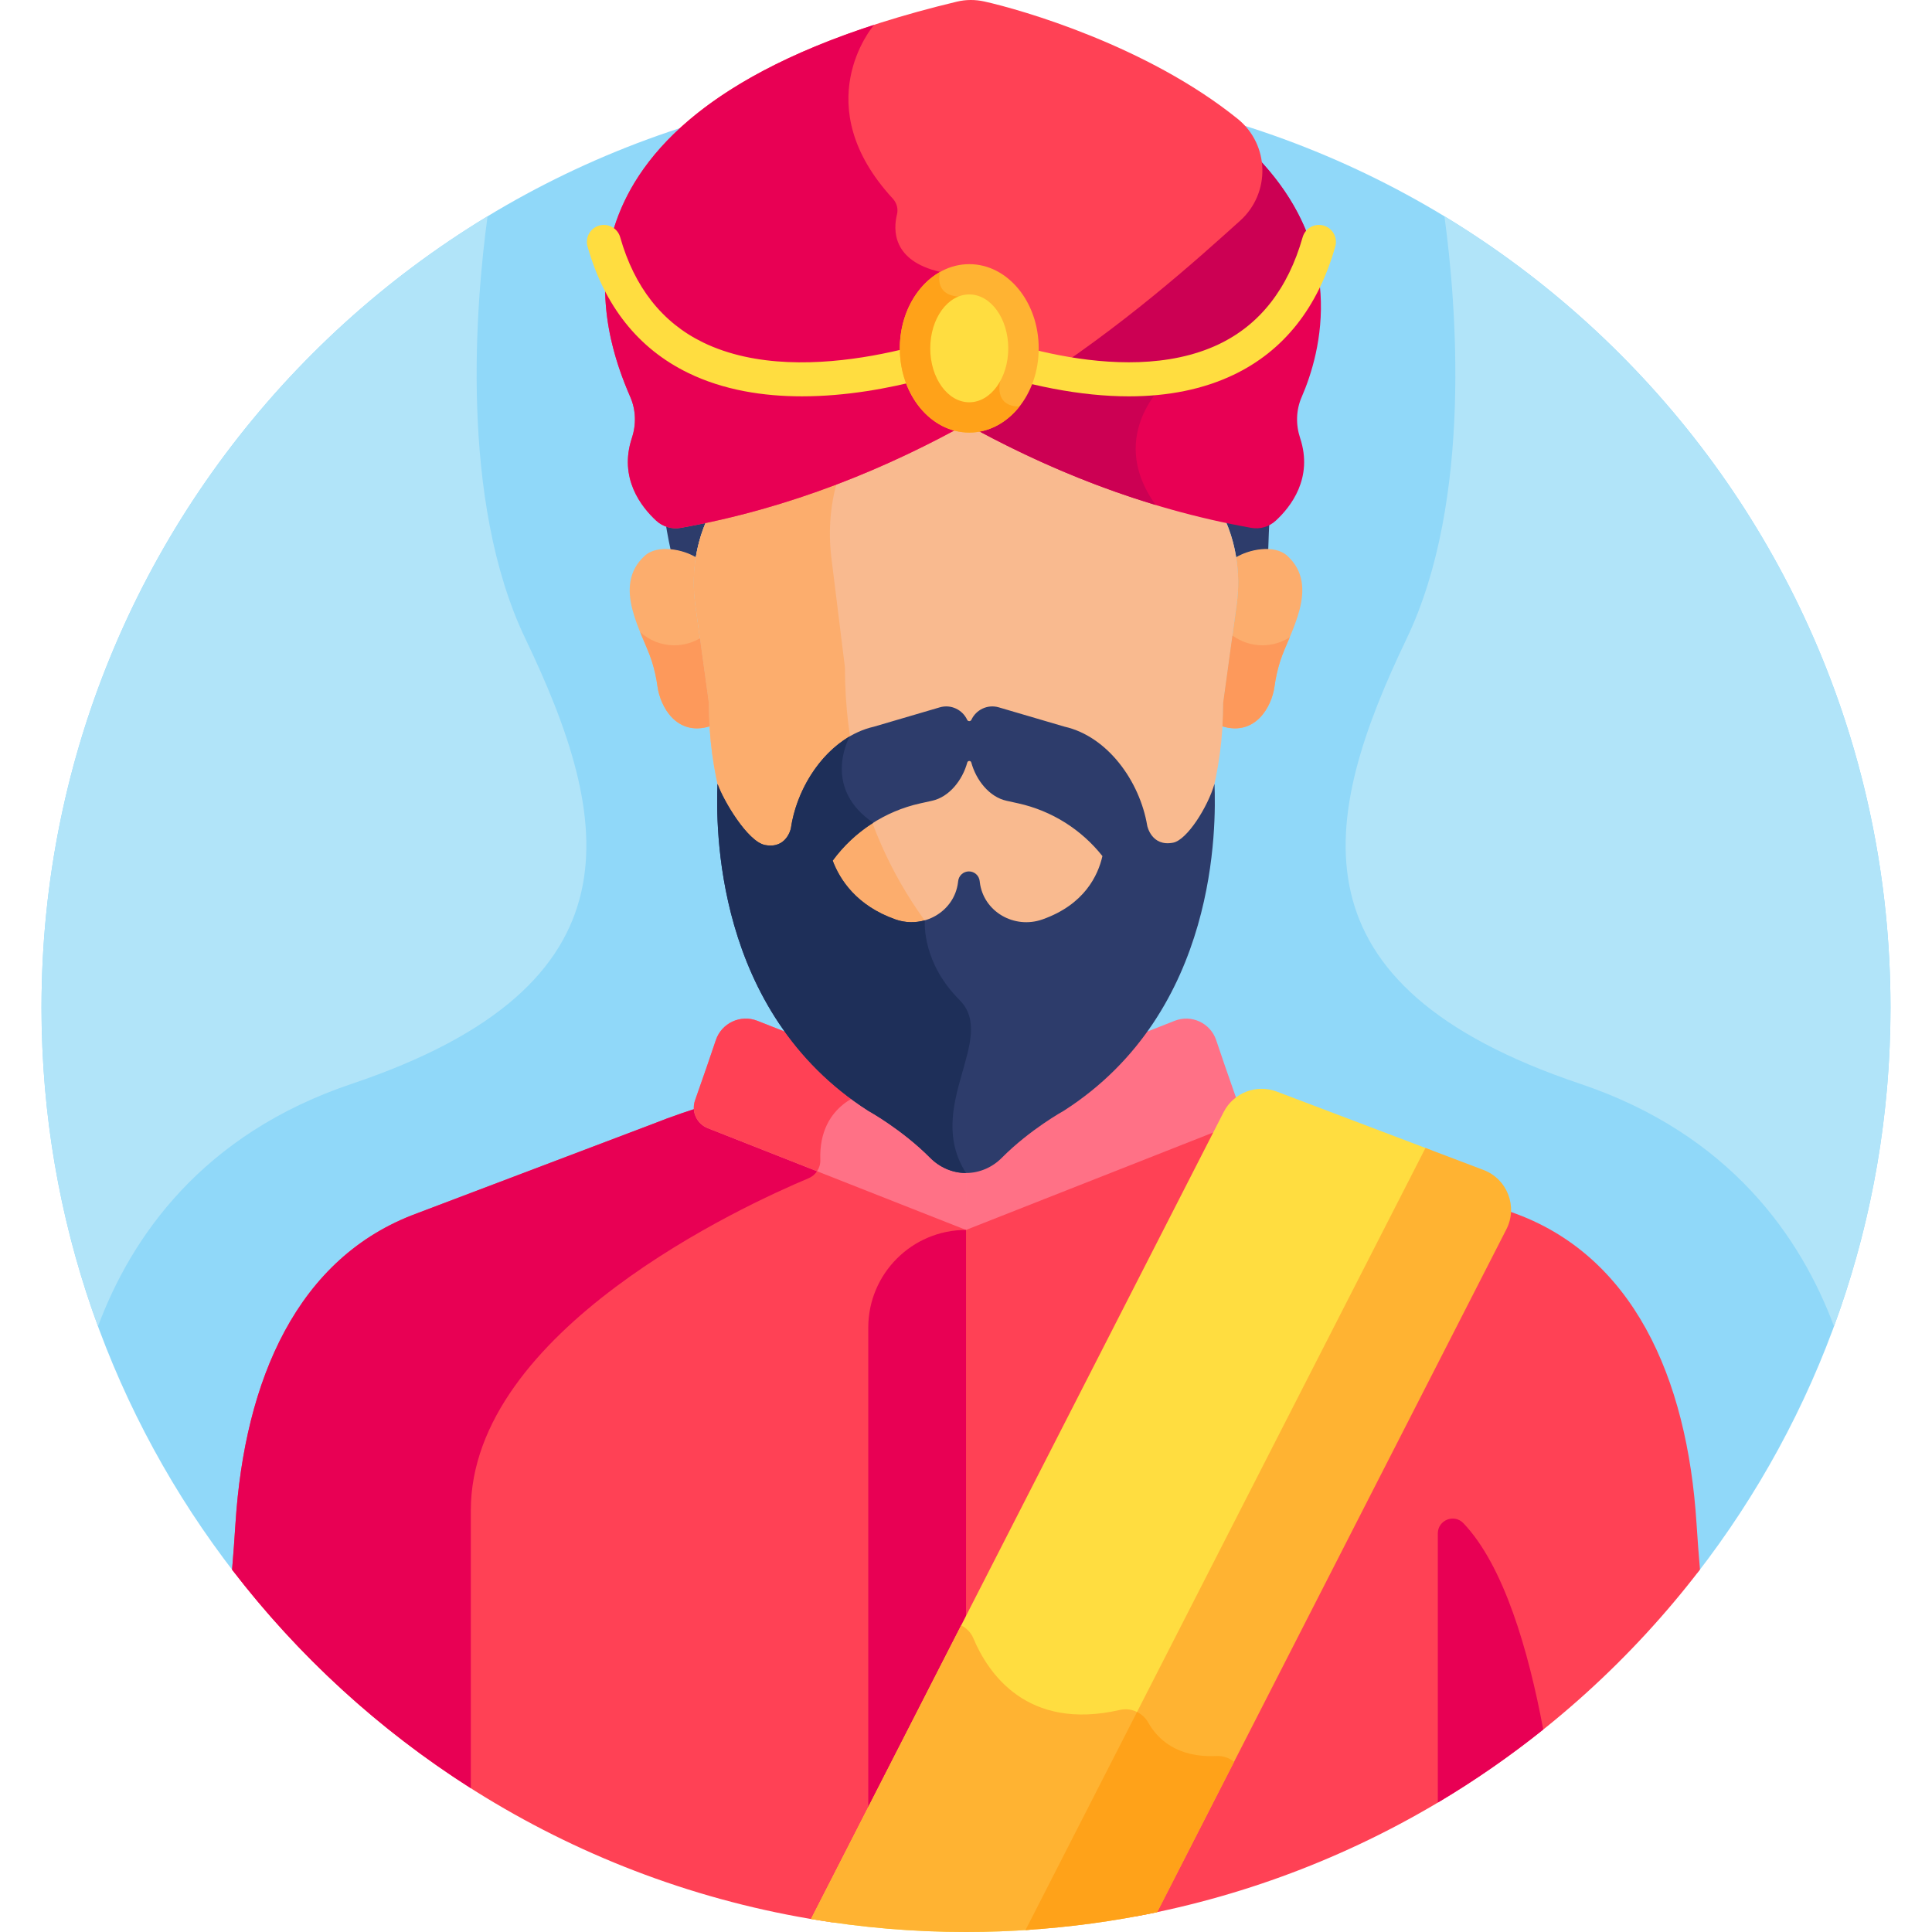 <svg id="Layer_1" enable-background="new 0 0 512 512" height="512" viewBox="0 0 512 512" width="512" xmlns="http://www.w3.org/2000/svg"><g><path d="m449.745 416.955c32.123-41.443 51.255-93.462 51.255-149.955 0-135.31-109.69-245-245-245s-245 109.69-245 245c0 56.503 19.138 108.529 51.271 149.976z" fill="#90d8f9"/><path d="m180.403 137.641c-1.449.258-2.924.085-4.252-.467.805 5.188 1.571 8.519 1.571 8.519 2.361.158 4.833 1.114 6.676 2.007.451-2.809 1.188-5.575 2.229-8.248.434-1.115.934-2.235 1.495-3.34-2.549.547-5.117 1.066-7.719 1.529z" fill="#2d3c6b"/><path d="m331.596 137.641c-2.603-.463-5.17-.985-7.72-1.534.595 1.172 1.122 2.359 1.575 3.54 1.001 2.612 1.714 5.311 2.154 8.052 2.324-1.126 5.645-2.352 8.486-1.95.086-2.97.218-5.995.368-8.871-1.478.776-3.186 1.061-4.863.763z" fill="#2d3c6b"/><path d="m449.597 403.742c-2.453-38.745-16.886-71.313-49.095-82.531l.007-.012-61.213-23.233c-5.553-2.165-10.896-4.024-16.434-5.652l-66.873 27.13-66.851-27.127c-5.679 1.665-11.211 3.573-16.432 5.648l-62.225 23.589.006.005c-31.646 11.582-45.658 44.049-48.083 82.181-.259 4.081-.559 8.159-.901 12.233 37.981 49.512 94.434 84.1 159.06 93.467l80.455-1.589c60.621-11.264 113.401-44.84 149.493-91.898-.33-3.813-.638-7.868-.914-12.211z" fill="#ff4155"/><path d="m189.138 292.319c-5.679 1.665-11.211 3.573-16.432 5.648l-62.225 23.589.006.005c-31.646 11.582-45.658 44.049-48.083 82.181-.259 4.081-.559 8.159-.901 12.233 17.501 22.814 38.932 42.449 63.269 57.918 0-17.445 0-43.69 0-73.622 0-47.715 72.652-80.951 89.488-88.013 1.937-.812 3.203-2.731 3.129-4.831-.046-1.286.011-2.475.141-3.589z" fill="#e80054"/><path d="m322.294 275.627c-1.538-4.53-6.551-6.855-11.002-5.101l-44.799 17.654c-6.317 2.489-10.613 8.582-10.495 15.371.001.043.002.086.003.129v22.263l68.452-26.974c2.896-1.156 4.377-4.381 3.368-7.331-2.421-6.851-4.194-12.042-5.527-16.011z" fill="#ff7186"/><path d="m200.709 270.527c-4.451-1.754-9.464.57-11.001 5.1-1.333 3.968-3.106 9.16-5.528 16.012-1.01 2.951.471 6.175 3.368 7.331l68.452 26.974v-22.263c.001-.043.002-.086.003-.129.118-6.789-4.178-12.882-10.495-15.372z" fill="#ff7186"/><path d="m217.39 307.429c-.551-15.48 12.709-18.022 12.709-18.022l2.129-6.46-31.519-12.42c-4.45-1.754-9.463.57-11.001 5.1-1.333 3.968-3.106 9.16-5.528 16.012-1.01 2.951.471 6.175 3.368 7.331l28.982 11.421c.579-.857.898-1.885.86-2.962z" fill="#ff4155"/><path d="m323.876 136.107c-25.383-5.462-48.125-15.028-67.876-25.973-19.752 10.945-42.493 20.515-67.878 25.976-.561 1.105-1.061 2.225-1.495 3.34-2.572 6.608-3.322 13.774-2.358 20.791l3.579 26.067c0 37.476 20.005 62.948 37.021 76.162 8.882 6.897 19.843 10.644 31.132 10.644s22.25-3.746 31.132-10.644c17.017-13.214 37.022-38.686 37.022-76.162l3.578-26.062c.954-6.948.231-14.044-2.282-20.6-.452-1.18-.98-2.367-1.575-3.539z" fill="#f9ba8f"/><g fill="#fcad6d"><path d="m256.69 110.51c-.228-.126-.462-.249-.689-.375-1.542.854-3.108 1.697-4.687 2.533 1.809-.699 3.6-1.42 5.376-2.158z"/><path d="m260.935 261.308c-17.017-14.659-37.022-42.916-37.022-84.488l-3.579-28.917c-.919-7.423-.26-14.991 2.033-22.035-10.8 4.139-22.222 7.656-34.245 10.242-.561 1.105-1.061 2.225-1.495 3.34-2.572 6.608-3.322 13.774-2.358 20.791l3.579 26.067c0 37.476 20.005 62.948 37.021 76.162 8.882 6.897 19.844 10.644 31.132 10.644 6.376 0 12.647-1.196 18.498-3.479-4.852-1.979-9.435-4.77-13.564-8.327z"/></g><path d="m341.171 147.315c-3.521-3.227-10.534-1.591-13.566.385.664 4.137.702 8.369.128 12.548l-3.578 26.062c0 2.101-.066 4.162-.188 6.187 8.726 2.632 13.06-5.201 13.79-10.577.314-2.314.828-4.595 1.541-6.821 2.321-7.25 10.694-19.701 1.873-27.784z" fill="#fcad6d"/><path d="m334.547 171.008c-2.97 0-5.706-.97-7.935-2.595l-2.458 17.895c0 2.101-.066 4.162-.188 6.187 8.726 2.632 13.06-5.202 13.79-10.577.314-2.314.828-4.595 1.54-6.821.576-1.798 1.524-3.916 2.49-6.208-2.092 1.336-4.572 2.119-7.239 2.119z" fill="#fd995b"/><path d="m170.831 147.315c3.521-3.227 10.534-1.591 13.566.385-.664 4.137-.702 8.369-.128 12.548l3.578 26.062c0 2.101.066 4.162.188 6.187-8.726 2.632-13.06-5.201-13.79-10.577-.314-2.314-.828-4.595-1.541-6.821-2.321-7.25-10.694-19.701-1.873-27.784z" fill="#fcad6d"/><path d="m185.492 169.159c-1.998 1.168-4.316 1.85-6.797 1.85-3.49 0-6.659-1.335-9.055-3.508 1.15 2.824 2.374 5.442 3.065 7.598.713 2.225 1.227 4.507 1.541 6.821.73 5.376 5.065 13.209 13.79 10.577-.122-2.025-.188-4.087-.188-6.187z" fill="#fd995b"/><path d="m256.006 508.742v-182.798c-14.308 0-25.907 11.599-25.907 25.907v157.403z" fill="#e80054"/><path d="m321.857 207.722c-1.81 6.218-7.3 14.882-10.964 15.597-5.761 1.124-6.863-4.489-6.863-4.489-1.984-11.828-10.517-23.671-21.911-26.255l-17.414-5.116c-3.027-.89-6.059.664-7.277 3.301-.215.465-.903.465-1.118 0-1.219-2.637-4.25-4.19-7.277-3.301l-17.414 5.116c-11.618 2.635-20.269 14.898-22.027 26.955 0 0-1.109 5.528-6.87 4.404-4.602-.898-11.067-11.843-12.577-16.212-.397 10.754-1.116 60.355 39.954 86.649 0 0 8.907 4.898 16.428 12.473 2.517 2.534 5.904 4.014 9.476 4.014s6.959-1.48 9.476-4.014c7.522-7.574 16.428-12.473 16.428-12.473 41.085-26.304 40.348-75.92 39.95-86.649zm-45.596 35.932c-7.479 2.643-15.641-2.062-16.599-9.847-.012-.101-.024-.202-.035-.305-.157-1.452-1.373-2.568-2.852-2.568-1.479 0-2.695 1.116-2.852 2.568-.011.102-.023.204-.035.305-.958 7.786-9.12 12.49-16.599 9.847-10.291-3.636-14.718-10.522-16.62-15.572 5.575-7.626 13.785-13.099 23.234-15.185l3.111-.687c4.534-1.001 8.039-5.427 9.325-10.142.148-.541.917-.541 1.065 0 1.286 4.715 4.791 9.141 9.325 10.142l3.111.687c8.94 1.974 16.774 6.977 22.314 13.969-1.149 5.099-4.746 12.849-15.893 16.788z" fill="#2d3c6b"/><path d="m324.289 294.7-109.363 213.854c13.357 2.254 27.076 3.446 41.074 3.446 5.964 0 11.875-.225 17.732-.643l105.62-206.532-40.996-15.545c-5.386-2.042-11.445.293-14.067 5.42z" fill="#ffdd40"/><path d="m296.794 453.147c-24.723 5.677-35.018-9.89-38.823-18.946-.657-1.564-1.836-2.756-3.253-3.459l-39.792 77.811c13.357 2.255 27.076 3.447 41.074 3.447 5.963 0 11.875-.225 17.731-.643l29.01-56.727c-1.609-1.378-3.79-1.979-5.947-1.483z" fill="#ffb332"/><path d="m393.157 310.059-15.393-5.837-105.99 207.258c11.879-.755 23.529-2.35 34.889-4.738l92.548-180.973c3.066-5.995.242-13.323-6.054-15.71z" fill="#ffb332"/><path d="m322.41 465.362c-10.696.51-15.776-4.697-18.116-8.86-.703-1.251-1.752-2.204-2.969-2.807l-29.551 57.786c11.879-.755 23.529-2.35 34.889-4.738l20.371-39.834c-1.26-1.041-2.888-1.63-4.624-1.547z" fill="#ffa219"/><g><path d="m344.956 105.222c5.072-11.66 12.82-39.632-13.691-65.408 2.045 6.403.388 13.789-5.045 18.683-14.375 12.946-38.743 34.904-71.431 53.22 22.001 12.327 47.766 23.007 76.807 28.172 2.331.415 4.729-.282 6.473-1.883 3.992-3.666 9.999-11.298 6.474-21.934-1.18-3.559-1.083-7.412.413-10.85z" fill="#e80054"/><path d="m331.265 39.814c2.045 6.403.388 13.789-5.045 18.683-14.375 12.946-38.742 34.904-71.43 53.22 15.373 8.614 32.59 16.416 51.472 22.101-13.812-19.241 3.761-33.578 3.761-33.578 20.542-5.519 32.43-20.618 38.561-31.479-2.254-9.307-7.378-19.281-17.319-28.947z" fill="#cc0053"/></g><path d="m328.64 58.497c-24.05 21.659-76.049 68.554-148.238 81.392-2.331.414-4.729-.282-6.473-1.884-3.992-3.666-9.999-11.298-6.474-21.934 1.18-3.559 1.082-7.411-.413-10.849-7.83-18.002-28.819-77.134 86.545-104.785 2.374-.569 4.844-.579 7.228-.052 9.715 2.148 43.134 11.706 67.192 31.123 8.483 6.847 8.734 19.694.633 26.989z" fill="#ff4155"/><path d="m249.155 72.056c-12.779-2.937-12.438-11.232-11.444-15.248.368-1.485-.078-3.051-1.115-4.175-22.842-24.771-5.462-45.453-4.955-46.045-90.564 29.465-71.889 81.875-64.599 98.635 1.496 3.438 1.593 7.29.414 10.849-3.525 10.636 2.482 18.268 6.474 21.934 1.744 1.601 4.142 2.298 6.473 1.884 29.201-5.193 55.094-15.96 77.174-28.374z" fill="#e80054"/><g><path d="m299.161 105.035c-6.284 0-13-.682-20.129-2.049-13.921-2.669-24.134-7.016-24.562-7.199-2.282-.98-3.337-3.624-2.358-5.906.98-2.281 3.624-3.336 5.905-2.358.485.206 38.693 16.243 65.002 3.697 10.855-5.177 18.322-14.714 22.193-28.348.677-2.388 3.161-3.78 5.554-3.097 2.389.678 3.775 3.164 3.097 5.554-4.611 16.241-13.696 27.688-27.003 34.023-7.953 3.785-17.224 5.683-27.699 5.683z" fill="#ffdd40"/></g><g><path d="m212.53 105.032c-10.204 0-20.761-1.619-30.183-6.214-13.195-6.436-22.158-17.703-26.64-33.49-.678-2.389.708-4.876 3.097-5.554 2.391-.678 4.876.709 5.554 3.097 3.754 13.222 11.133 22.597 21.932 27.864 27.672 13.496 69.087-3.077 69.5-3.245 2.302-.94 4.923.169 5.86 2.469.936 2.3-.169 4.924-2.469 5.86-1.29.525-23.02 9.213-46.651 9.213z" fill="#ffdd40"/></g><ellipse cx="256.865" cy="92.318" fill="#ffb332" rx="18.403" ry="22.315"/><path d="m254.273 264.99c-9.845-9.845-9.235-20.299-9.171-21.11-2.461.708-5.177.705-7.814-.226-10.291-3.636-14.718-10.523-16.62-15.572 2.925-4.001 6.581-7.402 10.754-10.039-13.073-8.881-7.074-21.309-6.24-22.884-8.294 4.846-14.175 14.67-15.589 24.371 0 0-1.109 5.528-6.87 4.404-4.603-.898-11.067-11.843-12.577-16.212-.397 10.754-1.116 60.355 39.954 86.649 0 0 8.907 4.898 16.428 12.473 2.517 2.534 5.904 4.014 9.476 4.014-11.271-17.633 8.519-35.618-1.731-45.868z" fill="#1e2f59"/><path d="m265.073 100.979-11.071-22.392c-6.747-.483-4.846-6.531-4.846-6.531-6.311 3.537-10.694 11.277-10.694 20.262 0 12.324 8.239 22.315 18.403 22.315 5.233 0 9.952-2.653 13.303-6.905-6.939.001-5.095-6.749-5.095-6.749z" fill="#ffa219"/><ellipse cx="256.865" cy="92.318" fill="#ffdd40" rx="10.336" ry="14.291"/><path d="m408.974 458.345c-3.909-20.938-10.428-43.435-21.164-54.685-2.447-2.564-6.774-.825-6.774 2.72v71.322c9.773-5.811 19.104-12.285 27.938-19.357z" fill="#e80054"/><g fill="#b1e4f9"><path d="m382.793 57.322c3.082 22.65 7.582 75.209-10.02 111.932-23 47.986-31.838 91.796 46 117.967 39.761 13.369 58.465 40.71 67.255 64.263 9.68-26.336 14.972-54.79 14.972-84.484 0-88.901-47.351-166.739-118.207-209.678z"/><path d="m129.207 57.322c-3.082 22.65-7.582 75.209 10.02 111.932 23 47.986 31.838 91.796-46 117.967-39.761 13.369-58.465 40.71-67.255 64.263-9.68-26.336-14.972-54.79-14.972-84.484 0-88.901 47.351-166.739 118.207-209.678z"/></g></g></svg>